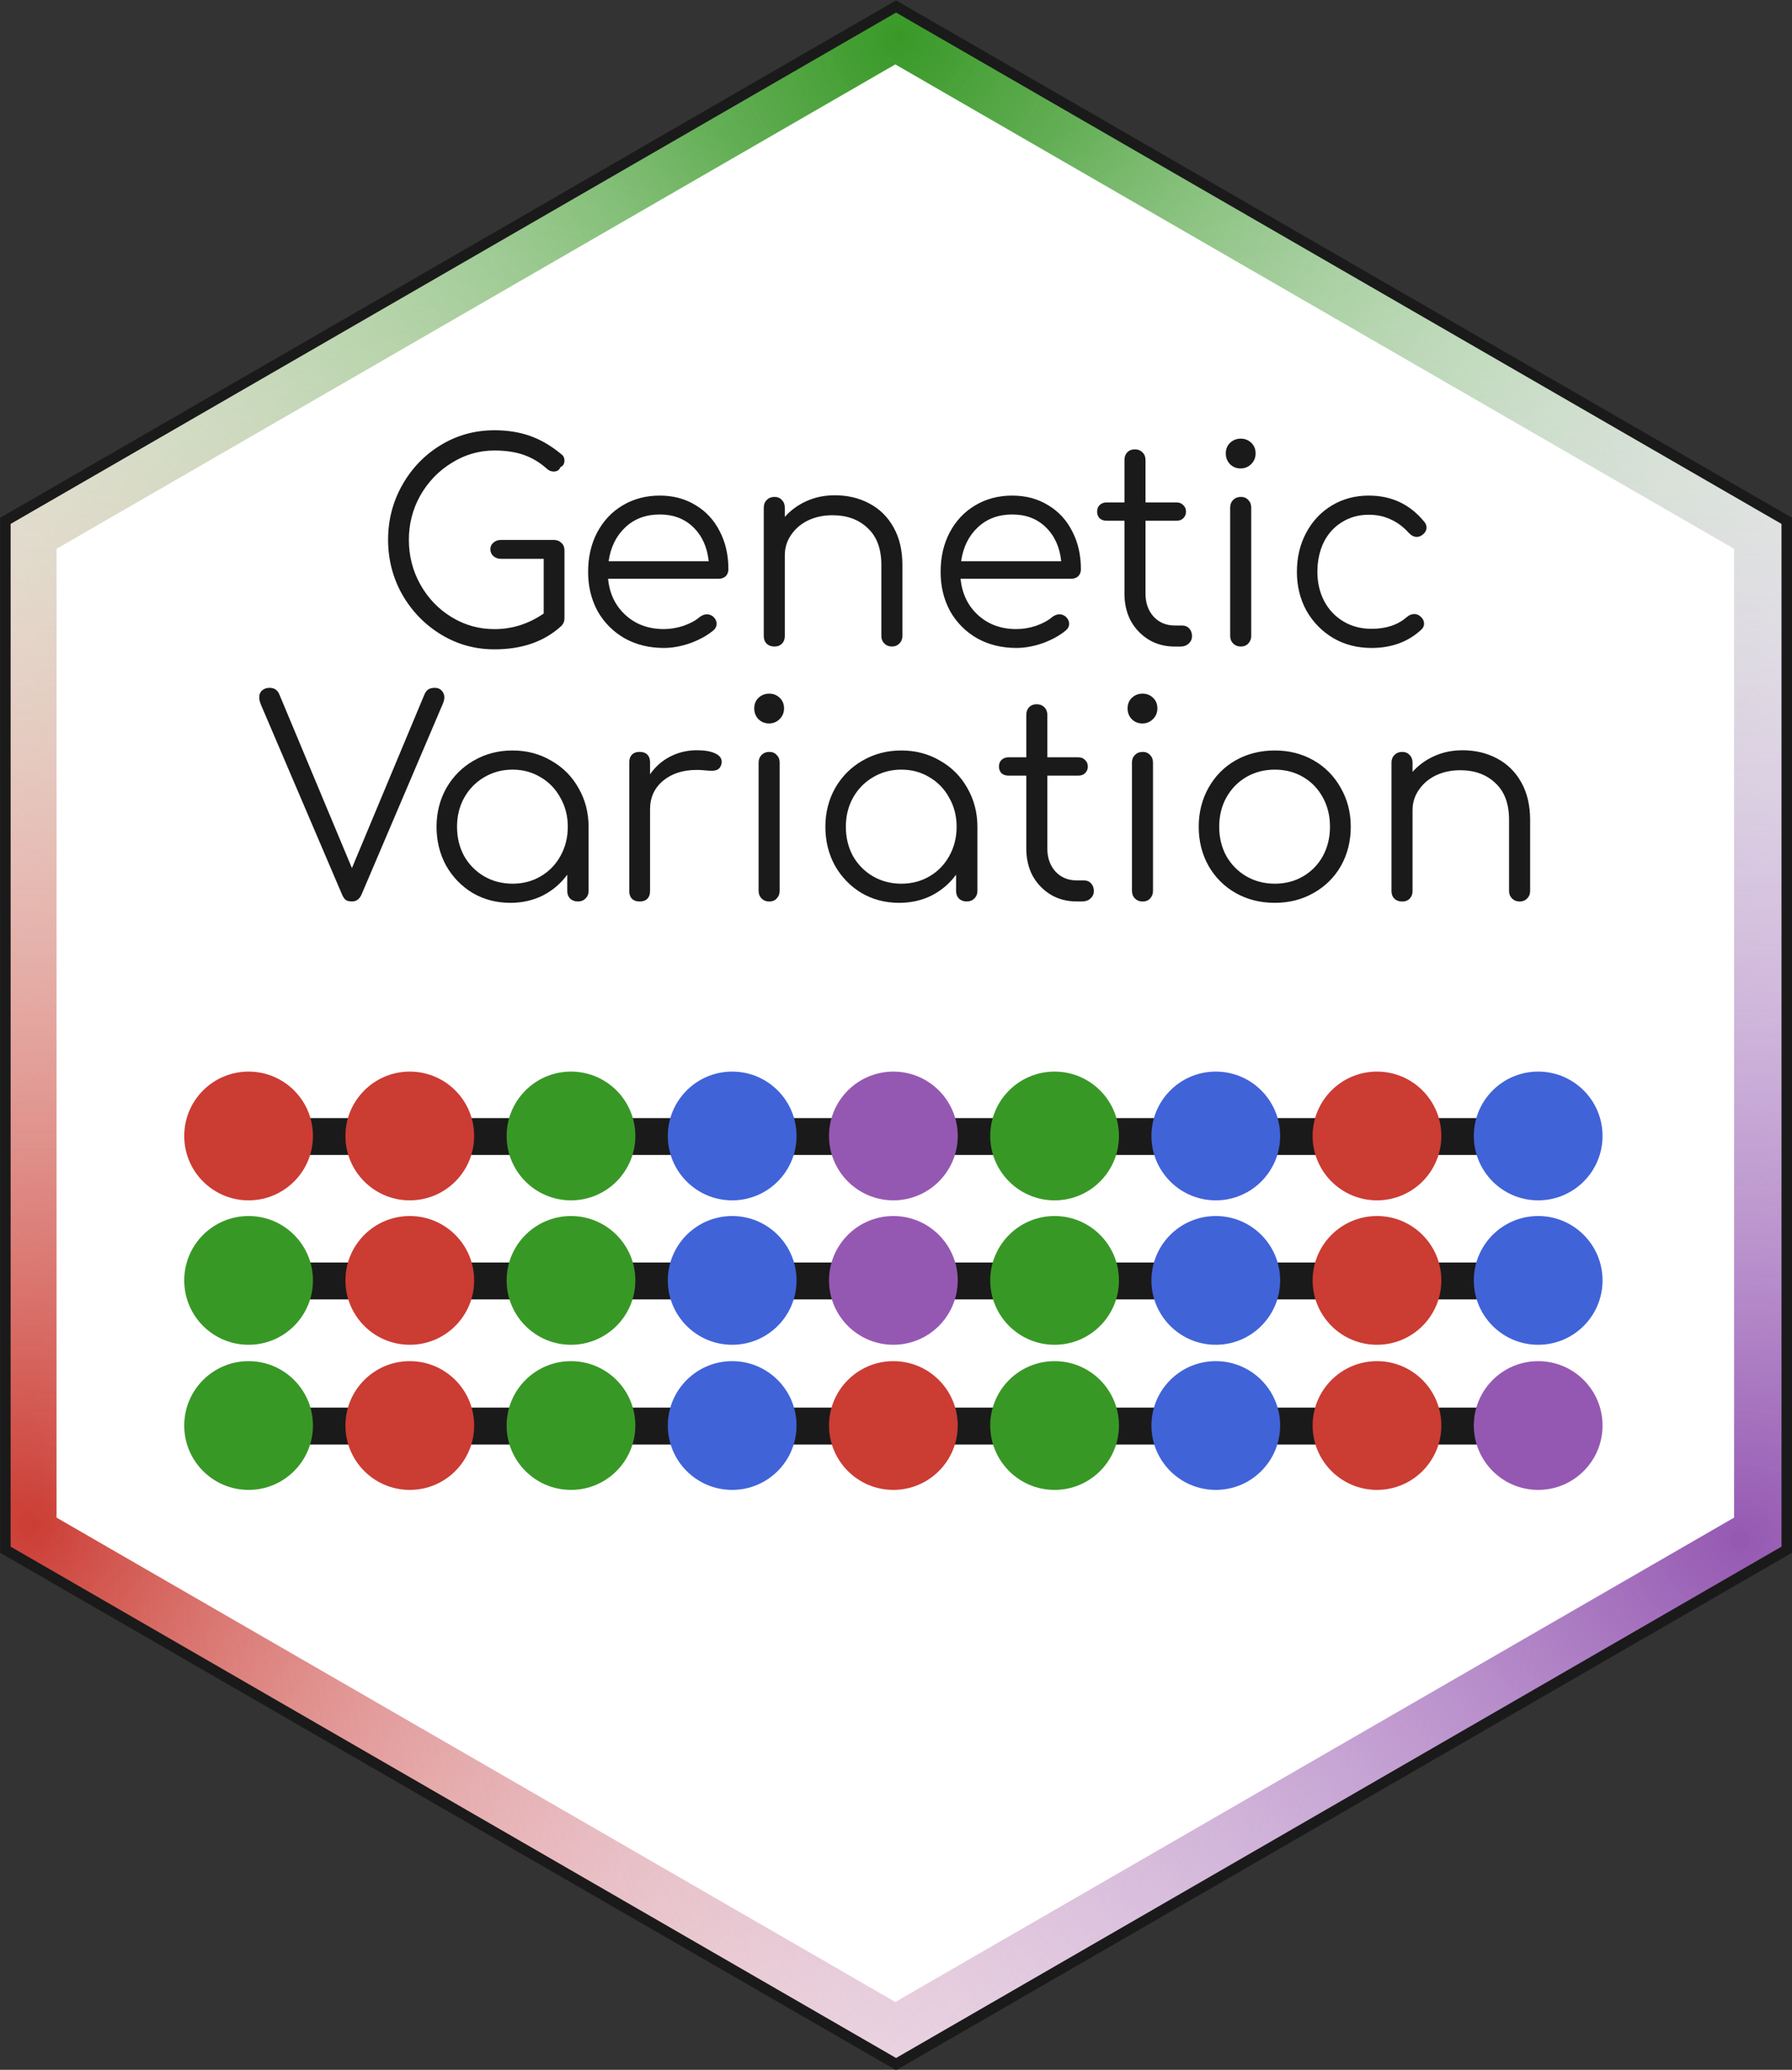 <svg xmlns="http://www.w3.org/2000/svg" viewBox="0 0 155.634 179.711">
  <rect x="0" y="0" width="155.634" height="179.711" fill="#333333" stroke="none"/>
  <defs>
    <radialGradient id="c" gradientUnits="userSpaceOnUse" cy="687.4" cx="414.02" gradientTransform="matrix(.014 -1.53 1.715 .016 -1033.5 1628.8)" r="86.831">
      <stop stop-color="#9558b2" offset="0"/>
      <stop stop-color="#fff" stop-opacity="0" offset="1"/>
    </radialGradient>
    <radialGradient id="b" gradientUnits="userSpaceOnUse" cy="628.65" cx="580.79" gradientTransform="matrix(1.723 -.002 .002 1.512 -998.84 55.629)" r="86.831">
      <stop stop-color="#cb3c33" offset="0"/>
      <stop stop-color="#fff" stop-opacity="0" offset="1"/>
    </radialGradient>
    <radialGradient id="a" gradientUnits="userSpaceOnUse" cy="645.45" cx="499.35" gradientTransform="matrix(-1.266 1.227 -1.125 -1.161 1436.5 1012.5)" r="86.831">
      <stop stop-color="#389826" offset="0"/>
      <stop stop-color="#fff" stop-opacity="0" offset="1"/>
    </radialGradient>
  </defs>
  <path d="M155.18 134.55l-77.358 44.663-77.358-44.663 4e-7-89.326 77.358-44.663 77.358 44.663z" fill="#fff"/>
  <g fill="none">
    <g stroke-width="4.451">
      <path stroke="url(#a)" d="M152.83 1005.7l-75.073 43.343L2.684 1005.7l4e-7-86.686 75.073-43.343 75.073 43.343z" transform="translate(2.4e-7 -872.65)"/>
      <path d="M152.83 1005.7l-75.073 43.343L2.684 1005.7l4e-7-86.686 75.073-43.343 75.073 43.343z" stroke="url(#b)" transform="translate(2.4e-7 -872.65)"/>
      <path d="M152.83 1005.7l-75.073 43.343L2.684 1005.7l4e-7-86.686 75.073-43.343 75.073 43.343z" stroke="url(#c)" transform="translate(2.4e-7 -872.65)"/>
    </g>
    <path stroke="#1a1a1a" stroke-width=".917" d="M155.18 134.55l-77.358 44.663-77.358-44.663 4e-7-89.326 77.358-44.663 77.358 44.663z"/>
  </g>
  <g fill="#1a1a1a" transform="translate(2.4e-7 -872.65)">
    <path d="M48.098 919.53q.404 0 .665.261.261.237.261.641v5.89q0 .404-.261.665-2.209 2.042-5.819 2.042-2.518 0-4.631-1.282-2.114-1.282-3.373-3.467-1.235-2.185-1.235-4.774 0-2.565 1.235-4.75t3.349-3.467 4.655-1.282q1.71 0 3.111.499t2.708 1.591q.261.19.261.546 0 .19-.095.356-.095.142-.261.214-.048.166-.214.285-.166.095-.356.095-.333 0-.594-.237-.926-.831-2.019-1.211-1.093-.38-2.541-.38-1.995 0-3.705 1.069-1.71 1.045-2.731 2.826-.998 1.781-.998 3.848 0 2.114.998 3.895t2.708 2.826 3.729 1.045q2.304 0 4.275-1.354v-4.75h-3.705q-.404 0-.665-.237t-.261-.594.261-.57q.261-.237.665-.237h4.584zM57.3 915.68q1.758 0 3.111.831 1.354.807 2.09 2.256.76 1.449.76 3.301 0 .38-.237.618-.237.214-.618.214h-9.595q.19 1.948 1.52 3.159 1.33 1.211 3.325 1.211.855 0 1.71-.285.879-.309 1.401-.76.309-.237.641-.237.261 0 .522.19.309.285.309.641 0 .309-.261.546-.784.665-1.995 1.116-1.211.427-2.328.427-1.9 0-3.396-.831-1.496-.855-2.351-2.351-.831-1.52-.831-3.42 0-1.924.784-3.42.807-1.52 2.209-2.351 1.425-.855 3.23-.855zm0 1.639q-1.805 0-2.993 1.116t-1.449 2.945h8.693q-.19-1.829-1.33-2.945T57.3 917.319zM72.483 915.65q1.686 0 3.016.713 1.354.713 2.114 2.09.76 1.354.76 3.254v6.175q0 .38-.261.641t-.641.261q-.404 0-.665-.261t-.261-.641v-6.175q0-2.114-1.188-3.206-1.164-1.116-3.064-1.116-1.164 0-2.114.451-.926.451-1.472 1.259-.546.784-.546 1.758v7.03q0 .404-.261.665-.237.237-.641.237t-.665-.237q-.261-.261-.261-.665v-11.162q0-.404.261-.665t.665-.261.641.261q.261.261.261.665v.807q.784-.879 1.9-1.377t2.422-.499zM87.915 915.68q1.758 0 3.111.831 1.354.807 2.09 2.256.76 1.449.76 3.301 0 .38-.237.618-.237.214-.618.214h-9.595q.19 1.948 1.52 3.159 1.33 1.211 3.325 1.211.855 0 1.71-.285.879-.309 1.401-.76.309-.237.641-.237.261 0 .522.19.309.285.309.641 0 .309-.261.546-.784.665-1.995 1.116-1.211.427-2.328.427-1.9 0-3.396-.831-1.496-.855-2.351-2.351-.831-1.52-.831-3.42 0-1.924.784-3.42.807-1.52 2.209-2.351 1.425-.855 3.23-.855zm0 1.639q-1.805 0-2.993 1.116t-1.449 2.945h8.693q-.19-1.829-1.33-2.945t-2.921-1.116zM102.67 926.96q.38 0 .618.261t.237.665q0 .38-.285.641t-.713.261h-.499q-1.259 0-2.256-.594-.998-.618-1.567-1.639-.546-1.045-.546-2.351v-6.341H96.115q-.38 0-.618-.214-.214-.237-.214-.57 0-.356.214-.57.237-.237.618-.237h1.544v-3.681q0-.404.237-.665.261-.261.665-.261t.665.261.261.665v3.681h2.684q.38 0 .594.237.237.214.237.57 0 .333-.237.57-.214.214-.594.214h-2.684v6.341q0 1.211.713 1.995.713.76 1.829.76h.641zM106.84 916.72q0-.404.261-.665t.665-.261.641.261q.261.261.261.665v11.139q0 .404-.261.665-.237.261-.641.261t-.665-.261-.261-.665V916.72zm.926-5.985q.522 0 .902.356t.38.926q0 .546-.38.926t-.926.38-.926-.38q-.356-.38-.356-.926 0-.57.38-.926t.926-.356zM118.88 915.68q2.969 0 4.821 2.28.19.214.19.499 0 .38-.404.665-.214.142-.451.142-.356 0-.689-.356-.713-.784-1.567-1.164-.855-.404-1.9-.404-1.306 0-2.328.641-1.021.618-1.591 1.758-.546 1.14-.546 2.565 0 1.401.594 2.541.594 1.116 1.663 1.758 1.069.641 2.446.641 1.9 0 3.064-1.021.309-.261.641-.261.285 0 .522.19.333.285.333.641 0 .309-.237.522-1.71 1.591-4.322 1.591-1.853 0-3.325-.855-1.472-.879-2.328-2.375-.831-1.52-.831-3.373 0-1.9.807-3.396.807-1.52 2.232-2.375t3.206-.855zM37.76 932.37q.38 0 .594.237.237.237.237.594 0 .237-.119.522l-7.077 16.601q-.261.594-.831.594-.309 0-.522-.119-.19-.142-.333-.475l-7.054-16.506q-.142-.356-.142-.618 0-.38.237-.594.261-.237.665-.237.618 0 .855.594l6.294 15.058 6.27-15.01q.142-.356.356-.499t.57-.142zM44.515 937.81q1.853 0 3.349.879 1.52.855 2.375 2.375.879 1.52.879 3.373v5.581q0 .38-.261.641t-.665.261-.665-.237q-.261-.261-.261-.665v-1.425q-.831 1.14-2.114 1.805-1.282.641-2.826.641-1.805 0-3.277-.855-1.449-.879-2.304-2.375-.831-1.52-.831-3.373t.855-3.373q.879-1.52 2.375-2.375 1.52-.879 3.373-.879zm0 11.566q1.354 0 2.446-.641 1.093-.641 1.71-1.758.641-1.14.641-2.541t-.641-2.518q-.618-1.14-1.71-1.781-1.093-.665-2.446-.665-1.354 0-2.47.665-1.093.641-1.734 1.781-.618 1.116-.618 2.518 0 1.401.618 2.541.641 1.116 1.734 1.758 1.116.641 2.47.641zM60.517 937.79q.998 0 1.567.261.594.261.594.736 0 .142-.024.214-.095.333-.309.451-.19.119-.546.119-.214 0-.736-.048-.19-.024-.57-.024-1.781 0-2.921.95-1.116.95-1.116 2.47v7.101q0 .427-.237.665t-.665.237-.665-.237-.237-.665v-11.186q0-.427.237-.665t.665-.237.665.237.237.665v1.045q.689-.998 1.758-1.544 1.069-.546 2.304-.546zM65.885 938.86q0-.404.261-.665t.665-.261.641.261q.261.261.261.665v11.139q0 .404-.261.665-.237.261-.641.261t-.665-.261-.261-.665V938.86zm.926-5.985q.522 0 .902.356t.38.926q0 .546-.38.926t-.926.38-.926-.38q-.356-.38-.356-.926 0-.57.38-.926t.926-.356zM78.284 937.81q1.853 0 3.349.879 1.52.855 2.375 2.375.879 1.52.879 3.373v5.581q0 .38-.261.641t-.665.261-.665-.237q-.261-.261-.261-.665v-1.425q-.831 1.14-2.114 1.805-1.282.641-2.826.641-1.805 0-3.277-.855-1.449-.879-2.304-2.375-.831-1.52-.831-3.373t.855-3.373q.879-1.52 2.375-2.375 1.52-.879 3.373-.879zm0 11.566q1.354 0 2.446-.641 1.093-.641 1.71-1.758.641-1.14.641-2.541t-.641-2.518q-.618-1.14-1.71-1.781-1.093-.665-2.446-.665-1.354 0-2.47.665-1.093.641-1.734 1.781-.618 1.116-.618 2.518 0 1.401.618 2.541.641 1.116 1.734 1.758 1.116.641 2.47.641zM94.144 949.09q.38 0 .618.261t.237.665q0 .38-.285.641t-.713.261h-.499q-1.259 0-2.256-.594-.998-.618-1.567-1.639-.546-1.045-.546-2.351v-6.341H87.589q-.38 0-.618-.214-.214-.237-.214-.57 0-.356.214-.57.237-.237.618-.237h1.544v-3.681q0-.404.237-.665.261-.261.665-.261t.665.261.261.665v3.681h2.684q.38 0 .594.237.237.214.237.57 0 .333-.237.57-.214.214-.594.214h-2.684v6.341q0 1.211.713 1.995.713.76 1.829.76h.641zM98.31 938.86q0-.404.261-.665t.665-.261.641.261q.261.261.261.665v11.139q0 .404-.261.665-.237.261-.641.261t-.665-.261-.261-.665V938.86zm.926-5.985q.522 0 .902.356t.38.926q0 .546-.38.926t-.926.38-.926-.38q-.356-.38-.356-.926 0-.57.38-.926t.926-.356zM110.71 937.81q1.876 0 3.373.855 1.496.855 2.351 2.375.879 1.52.879 3.396t-.855 3.396q-.855 1.496-2.375 2.351-1.496.855-3.373.855-1.876 0-3.396-.855-1.496-.855-2.351-2.351-.855-1.52-.855-3.396t.855-3.396 2.351-2.375q1.52-.855 3.396-.855zm0 1.663q-1.354 0-2.47.641-1.093.641-1.734 1.781-.618 1.116-.618 2.541 0 1.401.618 2.541.641 1.116 1.734 1.758 1.116.641 2.47.641 1.377 0 2.47-.641t1.71-1.758q.618-1.14.618-2.541 0-1.425-.618-2.541-.618-1.14-1.71-1.781-1.093-.641-2.47-.641zM127 937.79q1.686 0 3.016.713 1.354.713 2.114 2.09.76 1.354.76 3.254v6.175q0 .38-.261.641t-.641.261q-.404 0-.665-.261t-.261-.641v-6.175q0-2.114-1.188-3.206-1.164-1.116-3.064-1.116-1.164 0-2.114.451-.926.451-1.472 1.259-.546.784-.546 1.758v7.03q0 .404-.261.665-.237.237-.641.237t-.665-.237q-.261-.261-.261-.665v-11.162q0-.404.261-.665t.665-.261.641.261q.261.261.261.665v.807q.784-.879 1.9-1.377t2.422-.499z"/>
    <rect transform="scale(1 -1)" ry=".446" height="3.204" width="114.18" y="-972.93" x="20.632"/>
  </g>
  <g transform="matrix(1 0 0 -1 2.4e-7 -872.65)">
    <ellipse rx="5.59" ry="5.59" cy="-971.28" cx="21.59" fill="#cb3c33"/>
    <circle cy="-971.28" cx="35.59" r="5.59" fill="#cb3c33"/>
    <ellipse rx="5.59" ry="5.59" cy="-971.28" cx="63.59" fill="#4063d8"/>
    <circle cy="-971.28" cx="49.59" r="5.59" fill="#389826"/>
    <ellipse rx="5.59" ry="5.59" cy="-971.28" cx="133.59" fill="#4063d8"/>
    <circle cy="-971.28" cx="119.59" r="5.59" fill="#cb3c33"/>
    <ellipse rx="5.59" ry="5.59" cy="-971.28" cx="105.59" fill="#4063d8"/>
    <ellipse rx="5.59" ry="5.59" cy="-971.28" cx="91.59" fill="#389826"/>
    <ellipse rx="5.589" ry="5.589" cy="-971.28" cx="77.589" fill="#9558b2"/>
    <rect ry=".446" height="3.204" width="114.18" y="-985.47" x="20.632" fill="#1a1a1a"/>
    <ellipse rx="5.59" ry="5.59" cy="-983.82" cx="21.59" fill="#389826"/>
    <circle cy="-983.82" cx="35.59" r="5.59" fill="#cb3c33"/>
    <ellipse rx="5.59" ry="5.59" cy="-983.82" cx="63.59" fill="#4063d8"/>
    <circle cy="-983.82" cx="49.59" r="5.59" fill="#389826"/>
    <ellipse rx="5.59" ry="5.59" cy="-983.82" cx="133.59" fill="#4063d8"/>
    <circle cy="-983.82" cx="119.59" r="5.59" fill="#cb3c33"/>
    <ellipse rx="5.59" ry="5.59" cy="-983.82" cx="105.59" fill="#4063d8"/>
    <ellipse rx="5.59" ry="5.59" cy="-983.82" cx="91.59" fill="#389826"/>
    <ellipse rx="5.589" ry="5.589" cy="-983.82" cx="77.589" fill="#9558b2"/>
    <rect ry=".446" height="3.204" width="114.18" y="-998.07" x="20.632" fill="#1a1a1a"/>
    <ellipse rx="5.59" ry="5.59" cy="-996.42" cx="21.59" fill="#389826"/>
    <circle cy="-996.42" cx="35.59" r="5.59" fill="#cb3c33"/>
    <ellipse rx="5.59" ry="5.59" cy="-996.42" cx="63.589" fill="#4063d8"/>
    <circle cy="-996.42" cx="49.589" r="5.59" fill="#389826"/>
    <ellipse rx="5.59" ry="5.59" cy="-996.42" cx="133.59" fill="#9558b2"/>
    <circle cy="-996.42" cx="119.59" r="5.59" fill="#cb3c33"/>
    <ellipse rx="5.59" ry="5.59" cy="-996.42" cx="105.59" fill="#4063d8"/>
    <ellipse rx="5.59" ry="5.59" cy="-996.42" cx="91.59" fill="#389826"/>
    <ellipse rx="5.589" ry="5.589" cy="-996.42" cx="77.589" fill="#cb3c33"/>
  </g>
</svg>
